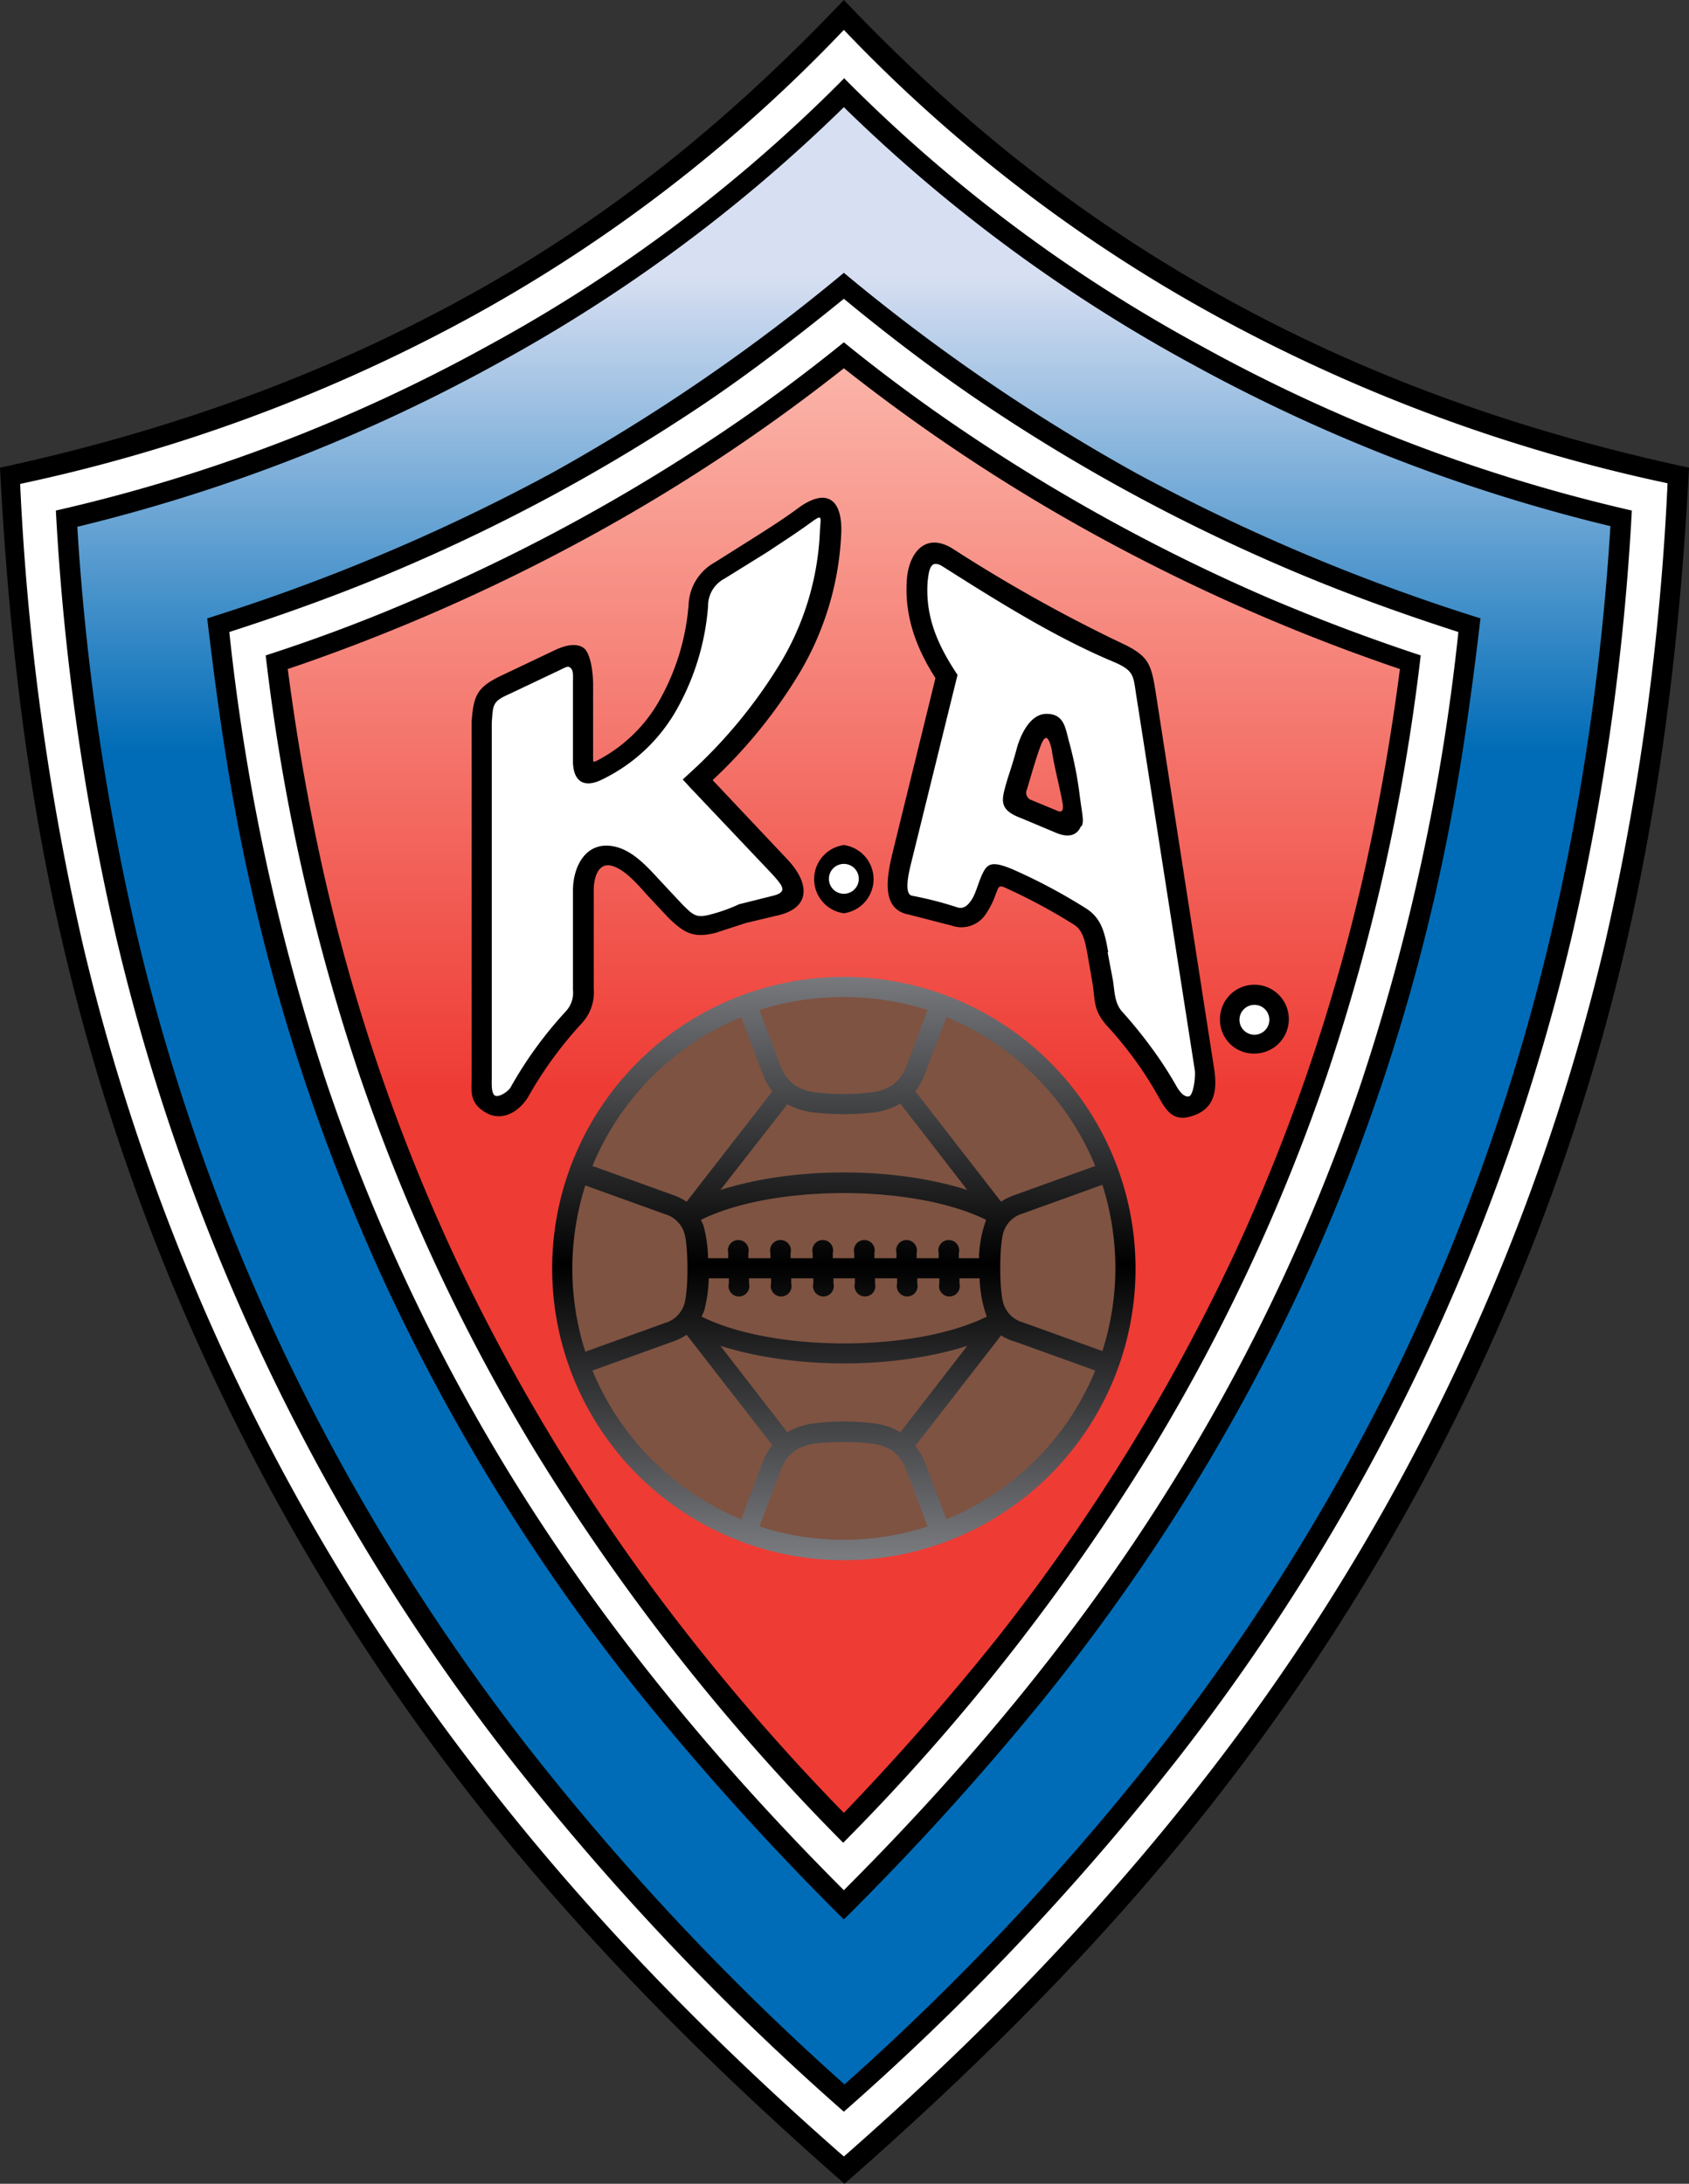 <svg xmlns="http://www.w3.org/2000/svg" xmlns:xlink="http://www.w3.org/1999/xlink" viewBox="0 0 260 336.2"><rect x="0" y="0" width="260" height="336.2" fill="#333333" stroke="none"/><defs><linearGradient id="a" x1="168.5" y1="87.4" x2="168.5" y2="323.46" gradientTransform="matrix(1, 0, 0, -1, -38.5, 338)" gradientUnits="userSpaceOnUse"><stop offset="0.57" stop-color="#006cb7"/><stop offset="0.88" stop-color="#d7dff2"/></linearGradient><linearGradient id="b" x1="168.5" y1="169.67" x2="168.5" y2="340.85" gradientTransform="matrix(1, 0, 0, -1, -38.5, 338)" gradientUnits="userSpaceOnUse"><stop offset="0" stop-color="#ee3b34"/><stop offset="0.85" stop-color="#ffd9cc"/></linearGradient><linearGradient id="c" x1="168.5" y1="98.06" x2="168.5" y2="187.86" gradientTransform="matrix(1, 0, 0, -1, -38.5, 338)" gradientUnits="userSpaceOnUse"><stop offset="0" stop-color="#7a7b7f"/><stop offset="0.5"/><stop offset="1" stop-color="#7a7b7f"/></linearGradient></defs><title>ka</title><path d="M130,.4c17.7,18.6,36.4,33.6,58.9,46S235,67,260.1,72.4c-1.3,25.1-4.2,49.9-9.9,74.3a334.1,334.1,0,0,1-23.9,67.7,342.9,342.9,0,0,1-38,61.6c-17.2,22.3-37.1,42.1-58.2,60.6C109,318.1,89.2,298.3,71.9,276a342.8,342.8,0,0,1-38-61.6A334,334,0,0,1,10,146.7C4.2,122.3,1.4,97.5.1,72.4c25-5.4,48.7-13.7,71.2-26S112.3,19,130,.4Z" transform="translate(-0.1 -0.4)"/><path d="M130,5a234.7,234.7,0,0,0,57.4,44.1,255.3,255.3,0,0,0,69.4,25.7,399.1,399.1,0,0,1-9.7,71.1A333.4,333.4,0,0,1,185.7,274c-16.6,21.4-35.4,40.6-55.7,58.4-20.3-17.8-39.1-36.9-55.7-58.4A333.4,333.4,0,0,1,12.9,146,399.4,399.4,0,0,1,3.2,74.9,255.3,255.3,0,0,0,72.6,49.2,234.7,234.7,0,0,0,130,5Z" transform="translate(-0.1 -0.4)" fill="#fff"/><path d="M130,12.5A235.1,235.1,0,0,1,75.1,53.7,254.7,254.7,0,0,1,8.7,79,381,381,0,0,0,18,144.8,328.4,328.4,0,0,0,78.4,270.9,405,405,0,0,0,130,325.5a404.9,404.9,0,0,0,51.6-54.6A328.4,328.4,0,0,0,242,144.8,381,381,0,0,0,251.3,79a254.7,254.7,0,0,1-66.4-25.4A235.1,235.1,0,0,1,130,12.4Z" transform="translate(-0.1 -0.4)"/><path d="M130,16.9A241.1,241.1,0,0,1,76.6,56.4,260.9,260.9,0,0,1,12,81.5,378.1,378.1,0,0,0,21.1,144a322.2,322.2,0,0,0,23.1,65.4A332.2,332.2,0,0,0,81,268.9a398.9,398.9,0,0,0,49.1,52.4,399,399,0,0,0,49.1-52.4A332.1,332.1,0,0,0,216,209.4,322.3,322.3,0,0,0,238.9,144,378.2,378.2,0,0,0,248,81.4a260.9,260.9,0,0,1-64.7-25.1A241.1,241.1,0,0,1,130,16.9Z" transform="translate(-0.1 -0.4)" fill="url(#a)"/><path d="M130,42.4a289.7,289.7,0,0,0,45.1,30.9A301,301,0,0,0,228,95.6c-1.5,12.8-3.3,25.5-6,38.1a304.7,304.7,0,0,1-21.8,65.2,309.5,309.5,0,0,1-39.8,63.5A427.3,427.3,0,0,1,130,295.9a427.1,427.1,0,0,1-30.4-33.5,309.5,309.5,0,0,1-39.8-63.5A304.7,304.7,0,0,1,38,133.7c-2.7-12.6-4.5-25.3-6-38.1A301,301,0,0,0,84.9,73.3,289.8,289.8,0,0,0,130,42.4Z" transform="translate(-0.1 -0.4)"/><path d="M130,57.1A278.4,278.4,0,0,1,90.3,83.3a292.7,292.7,0,0,1-45.9,20.1q2,15.4,5.3,30.4a293.3,293.3,0,0,0,20.4,60.1,303.7,303.7,0,0,0,36.3,58.7A336.3,336.3,0,0,0,130,279.5q12.4-12.9,23.6-26.9a303.7,303.7,0,0,0,36.3-58.7,293.3,293.3,0,0,0,20.4-60.1q3.3-15,5.3-30.4a292.8,292.8,0,0,1-45.9-20.1A278.5,278.5,0,0,1,130,57.1Z" transform="translate(-0.1 -0.4)" fill="url(#b)"/><path d="M130,53.1q-9,7.3-18.5,13.7A287.6,287.6,0,0,1,64.8,92.3q-11.7,5.1-23.8,9a317.5,317.5,0,0,0,14.4,64.5,294.4,294.4,0,0,0,26.9,57.7,331.7,331.7,0,0,0,47.6,60.6,331.8,331.8,0,0,0,47.6-60.6,294.4,294.4,0,0,0,26.9-57.7,317.5,317.5,0,0,0,14.4-64.5q-12.1-4-23.8-9a287.5,287.5,0,0,1-46.5-25.5Q139,60.4,130,53.1Zm0-6.7c6.9,5.7,14,11.1,21.4,16.1a282.1,282.1,0,0,0,45.8,25c9,3.9,18.1,7.2,27.4,10.2a331.1,331.1,0,0,1-15.1,69.8,297.7,297.7,0,0,1-27.4,58.7c-14.6,24.1-32.3,45.4-52.1,65.2-19.8-19.8-37.5-41.2-52.1-65.2a297.6,297.6,0,0,1-27.4-58.7A331.1,331.1,0,0,1,35.4,97.7c9.3-3,18.4-6.3,27.4-10.2a282.1,282.1,0,0,0,45.8-25C116,57.5,123.1,52,130,46.4Z" transform="translate(-0.1 -0.4)" fill="#fff"/><path d="M130,240.6a44.9,44.9,0,1,0-44.9-45A44.9,44.9,0,0,0,130,240.6Z" transform="translate(-0.1 -0.4)" fill="url(#c)"/><path d="M130,153.9a42.1,42.1,0,0,1,12.9,2l-3.3,8.7a6.3,6.3,0,0,1-2.2,2.9,7.7,7.7,0,0,1-3.5,1.1,34.5,34.5,0,0,1-7.9,0,7.7,7.7,0,0,1-3.5-1.1,6.3,6.3,0,0,1-2.2-2.9l-3.3-8.7A42.1,42.1,0,0,1,130,153.9Z" transform="translate(-0.1 -0.4)" fill="#7e5342"/><path d="M145.8,157a42.1,42.1,0,0,1,22.9,22.9l-12.2,4.4a10.1,10.1,0,0,0-2.3,1.1l-13.2-17a10,10,0,0,0,1.5-2.7Z" transform="translate(-0.1 -0.4)" fill="#7e5342"/><path d="M169.8,182.8a42.6,42.6,0,0,1,2,12.8,42.1,42.1,0,0,1-2,12.8L157.6,204a4.4,4.4,0,0,1-3-2.8c-.7-2-.7-9.2,0-11.2a4.4,4.4,0,0,1,3-2.8Z" transform="translate(-0.1 -0.4)" fill="#7e5342"/><path d="M168.7,211.4a42,42,0,0,1-22.9,22.9l-3.3-8.7A10.4,10.4,0,0,0,141,223l13.2-17a8.9,8.9,0,0,0,2.3,1Z" transform="translate(-0.1 -0.4)" fill="#7e5342"/><path d="M142.9,235.4a41.8,41.8,0,0,1-25.9,0l3.3-8.7a6.4,6.4,0,0,1,2.2-3,8.3,8.3,0,0,1,3.5-1.1,40.1,40.1,0,0,1,7.9,0,8.3,8.3,0,0,1,3.5,1.1,6.4,6.4,0,0,1,2.2,3Z" transform="translate(-0.1 -0.4)" fill="#7e5342"/><path d="M114.2,234.3a42.3,42.3,0,0,1-22.9-22.9l12.2-4.4a10,10,0,0,0,2.3-1.1l13.2,17a9.3,9.3,0,0,0-1.5,2.6Z" transform="translate(-0.1 -0.4)" fill="#7e5342"/><path d="M90.2,208.5a42.1,42.1,0,0,1-2-12.8,42.6,42.6,0,0,1,2-12.8l12.2,4.4a4.4,4.4,0,0,1,3,2.8c.7,2,.7,9.2,0,11.2a4.4,4.4,0,0,1-3,2.8Z" transform="translate(-0.1 -0.4)" fill="#7e5342"/><path d="M91.3,179.9A42.2,42.2,0,0,1,114.2,157l3.3,8.7a9,9,0,0,0,1.5,2.7l-13.2,17a10.2,10.2,0,0,0-2.3-1.1Z" transform="translate(-0.1 -0.4)" fill="#7e5342"/><path d="M138.7,220.9,149,207.6c-11.3,3.6-26.6,3.6-38,0l10.3,13.3a10.4,10.4,0,0,1,4.4-1.4,36,36,0,0,1,8.6,0,10.4,10.4,0,0,1,4.4,1.4" transform="translate(-0.1 -0.4)" fill="#7e5342"/><path d="M121.3,170.4,111,183.6c11.3-3.6,26.7-3.6,38,0l-10.3-13.3a11,11,0,0,1-4.4,1.4,41.2,41.2,0,0,1-8.6,0,11,11,0,0,1-4.4-1.3" transform="translate(-0.1 -0.4)" fill="#7e5342"/><path d="M150.8,194.1a18.6,18.6,0,0,1,.8-5l.3-.9c-11.1-5.5-32.8-5.5-43.9,0l.4.9a21.2,21.2,0,0,1,.7,5h3.1v-.8a1.6,1.6,0,1,1,3.1,0v.8h3.4v-.8a1.6,1.6,0,1,1,3.1,0v.8h3.4v-.8a1.6,1.6,0,1,1,3.1,0v.8h3.3v-.8a1.6,1.6,0,1,1,3.1,0v.8h3.4v-.8a1.6,1.6,0,1,1,3.1,0v.8h3.4v-.8a1.6,1.6,0,1,1,3.1,0v.8" transform="translate(-0.1 -0.4)" fill="#7e5342"/><path d="M108.1,203.1c11.1,5.5,32.8,5.5,43.9,0l-.3-.9a19.2,19.2,0,0,1-.8-5h-3.1v.8a1.6,1.6,0,1,1-3.1,0v-.8h-3.4v.8a1.6,1.6,0,1,1-3.1,0v-.8h-3.4v.8a1.6,1.6,0,1,1-3.1,0v-.8h-3.3v.8a1.6,1.6,0,1,1-3.1,0v-.8h-3.4v.8a1.6,1.6,0,1,1-3.1,0v-.8h-3.4v.8a1.6,1.6,0,1,1-3.1,0v-.8h-3.1a21.6,21.6,0,0,1-.7,5Z" transform="translate(-0.1 -0.4)" fill="#7e5342"/><path d="M91.4,105.8v11.4c0,.5,0,.6.6.3a23.3,23.3,0,0,0,9.4-8.9,35.6,35.6,0,0,0,4.7-15.1,7.8,7.8,0,0,1,4-6.5l6.5-4.1c2.2-1.4,4.4-2.8,6.4-4.3,4.4-3.2,6.8-1.3,6.6,3.9a45.9,45.9,0,0,1-6.3,21.3,76.8,76.8,0,0,1-13.5,16.7l11.5,12.2c3.5,3.7,3.7,7.6-1.8,8.7l-4.6,1.1-4.6,1.5c-3.5.9-4.9,0-7.3-2.3l-2.9-3.1c-1.4-1.5-3.6-4.3-5.8-4.9s-2.8,2-2.8,3.7v15.2a7,7,0,0,1-1.9,5.4,60.4,60.4,0,0,0-8.1,11.1c-1.3,2.3-4,4.1-6.6,2.6s-2.2-3.3-2.2-5.5V111.5c.3-4,.8-5.3,4.6-7.1l8.2-3.9c2.1-1,3.6-1,4.5-.3s1.4,3.3,1.4,5.6" transform="translate(-0.1 -0.4)"/><path d="M165.5,142.8a88.2,88.2,0,0,0-10.8-5.8c-1-.4-.9.2-1.3,1a12.8,12.8,0,0,1-1.6,3.2,4.5,4.5,0,0,1-5.2,1.7l-6.6-1.7c-4.4-.8-3.3-6-2.6-9.1l6.7-27.3c-3-4.7-4.8-9.6-4.4-15.2.3-4,2.8-7.4,7.1-4.7a233.9,233.9,0,0,0,25.5,14.3c4.8,2.2,5,3.3,5.8,8.4l8.8,56.7c.5,2.9.7,6.3-2.7,7.7s-4.5-.5-5.8-2.8a53.3,53.3,0,0,0-3.5-5.5q-2.1-2.9-4.5-5.5c-2-2.3-1.7-3.7-2.1-6.3l-.8-4.6c-.3-1.6-.6-3.6-2-4.5Zm-3.5-27c-.4-1.7-.9-2.7-1.7-.6s-2,6.4-2.1,6.7a1.2,1.2,0,0,0,.5,1.6l4.1,1.7c.9.4,1-.2.9-1C163.2,121.4,162.4,118.6,162,115.8Z" transform="translate(-0.1 -0.4)"/><path d="M170.6,147l.8,4.2c.3,1.7.2,3.5,1.4,4.9a70.6,70.6,0,0,1,4.7,5.8,57.7,57.7,0,0,1,3.8,5.9c.5.8,1.1,1.5,1.8,1.4s1.1-3.1.9-4.2l-8.9-57c-.6-3.6-.2-4.3-3.8-5.8-9-3.8-17.9-9.4-26.1-14.6-1.9-1.2-2.1.6-2.3,2.3-.4,5.5,1.6,9.9,4.6,14.4l-7,28.4c-.2.9-1.5,5.3,0,5.6a55.6,55.6,0,0,1,7,1.8c1,.3,1.7-.4,2.3-1.4s1-2.8,1.7-4.1,1.5-1.6,4.4-.4a86.3,86.3,0,0,1,11.3,6c2.6,1.6,3,4.1,3.5,6.8m-4.2-19.4c-.6,1.4-1.9,1.9-4.1.9l-5-2.1c-3.8-1.4-3.1-2.9-2.2-6.1.5-1.5,1-3.1,1.4-4.6s1.8-5.4,4.6-5.4,2.9,2.3,3.5,4.4a57.9,57.9,0,0,1,1.6,8.1c.4,3.1.7,4,.3,4.8" transform="translate(-0.1 -0.4)" fill="#fff"/><path d="M130,141a5.3,5.3,0,0,0,0-10.5,5.3,5.3,0,0,0,0,10.5" transform="translate(-0.1 -0.4)"/><path d="M130,138a2.3,2.3,0,0,0,2.3-2.3h0A2.3,2.3,0,1,0,130,138Z" transform="translate(-0.1 -0.4)" fill="#fff"/><path d="M193.2,162.6a5.3,5.3,0,1,0-5.3-5.3,5.2,5.2,0,0,0,5.1,5.3Z" transform="translate(-0.1 -0.4)"/><path d="M193.2,159.7a2.3,2.3,0,1,0-2.3-2.3,2.3,2.3,0,0,0,2.3,2.3" transform="translate(-0.1 -0.4)" fill="#fff"/><path d="M86.4,103.5l-7.8,3.7c-2.7,1.2-2.6,1.6-2.8,4.5v54.7c0,.7-.1,2.1.4,2.6s2.1-.5,2.5-1.2a61.9,61.9,0,0,1,8.5-11.7,4.2,4.2,0,0,0,1.1-3.3V137.5c0-3.8,2.1-7.9,6.7-6.7,3,.8,5.3,3.7,7.3,5.8l2.8,3c1.8,1.8,2.2,2.2,4.7,1.5a25.6,25.6,0,0,0,4.1-1.5l4.8-1.2c2.8-.6,2-1.5.2-3.5l-12.6-13.3-1.1-1.2,1.2-1.1a76.6,76.6,0,0,0,14-17.1,42.8,42.8,0,0,0,5.9-19.7c.1-2.6.6-3.1-1.6-1.5s-4.4,3-6.5,4.4l-6.6,4.1a4.7,4.7,0,0,0-2.5,4.2,38.3,38.3,0,0,1-5.1,16.4,26.3,26.3,0,0,1-11.2,10.3c-2.8,1.4-4.4.3-4.5-2.6V105.7c0-1,.1-2-.3-2.4s-.6-.3-1.6.2" transform="translate(-0.1 -0.4)" fill="#fff"/></svg>